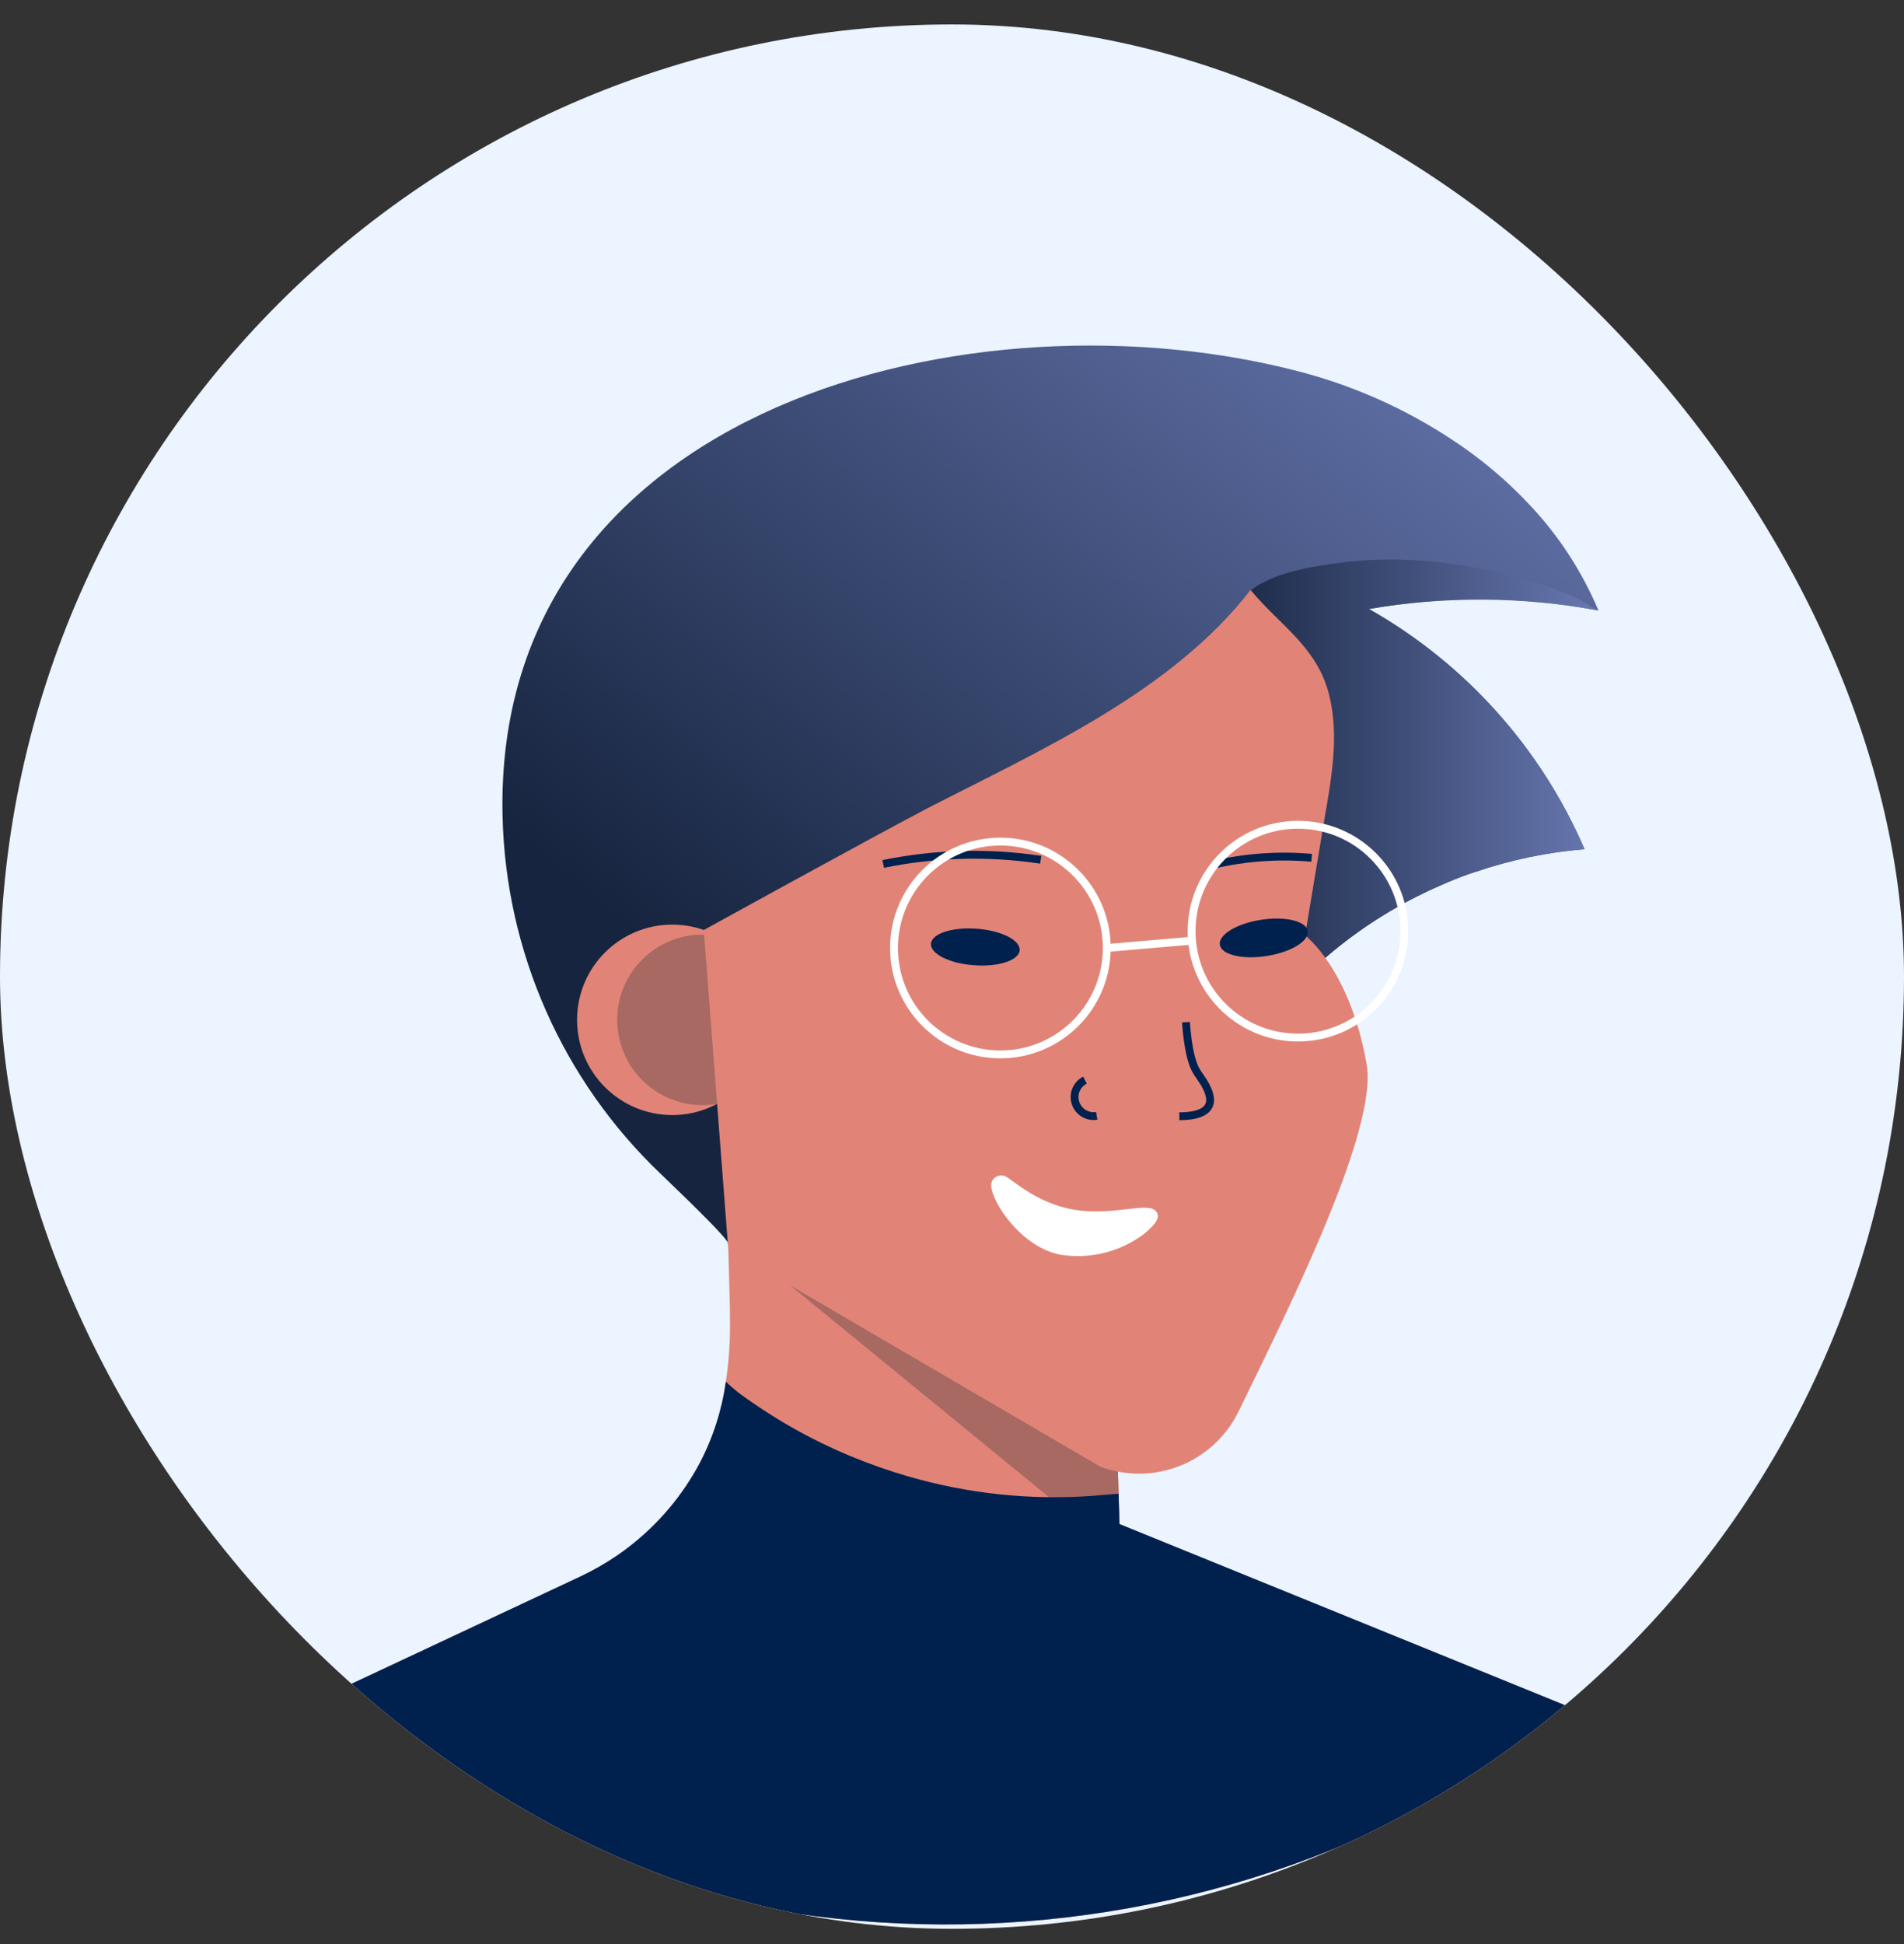<svg width="48" height="49" viewBox="0 0 48 49" fill="none" xmlns="http://www.w3.org/2000/svg">
<rect x="0" y="0" width="48" height="49" fill="#333333" stroke="none"/>
<g clip-path="url(#clip0_1_7952)">
<rect x="-1.52588e-05" y="0.616" width="48" height="48" rx="24" fill="#EBF4FF"/>
<path d="M39.738 43.095C30.301 50.362 17.138 50.304 7.765 42.954L14.634 39.734C14.961 39.58 15.275 39.4 15.573 39.195C15.664 39.133 15.754 39.068 15.84 39C16.588 38.428 17.203 37.701 17.644 36.87C17.978 36.231 18.199 35.539 18.299 34.825C18.368 34.362 18.403 33.895 18.404 33.426C18.404 32.619 18.36 31.811 18.352 31.002C18.346 30.554 18.341 30.107 18.337 29.66L18.62 29.801L19.354 30.181L19.694 30.238L23.63 30.908L28.023 31.656L28.156 36.173L28.2 37.65L28.221 38.367V38.414L29.929 39.109L39.738 43.095Z" fill="#E18477"/>
<path d="M28.215 38.24C27.73 38.324 27.231 38.246 26.793 38.02L18.369 31.129C18.36 30.81 18.351 31.145 18.347 30.826C18.341 30.379 18.337 29.931 18.333 29.483L18.615 29.624L19.349 30.004L19.689 30.062L23.625 30.731L28.019 31.479L28.151 35.997L28.195 37.474L28.216 38.191V38.237L28.215 38.24Z" fill="#A76962"/>
<path d="M34.515 15.35C36.937 16.722 38.844 18.848 39.947 21.404C39.01 21.48 38.086 21.672 37.196 21.977H37.187C36.956 22.056 36.726 22.143 36.498 22.238L36.357 22.299L36.133 22.397C36.058 22.43 35.983 22.465 35.91 22.502C35.836 22.539 35.768 22.574 35.688 22.612C35.608 22.65 35.547 22.687 35.469 22.726C35.392 22.766 35.341 22.796 35.277 22.832C35.125 22.917 34.975 23.006 34.828 23.098C34.77 23.133 34.712 23.17 34.654 23.208C34.088 23.574 33.557 23.991 33.066 24.454C32.447 25.04 31.868 25.714 31.231 26.315C30.685 26.866 30.045 27.314 29.342 27.641C27.981 28.227 26.407 28.565 24.994 29.052L18.358 31.347C18.358 31.242 17.608 30.5 16.664 29.595C14.182 27.235 12.745 23.983 12.669 20.559C12.44 10.217 24.59 7.176 32.857 9.392C34.171 9.746 35.419 10.305 36.558 11.05C37.311 11.537 38.001 12.117 38.61 12.776C39.321 13.541 39.892 14.425 40.297 15.388L40.186 15.368C38.312 15.023 36.391 15.016 34.515 15.35Z" fill="url(#paint0_linear_1_7952)"/>
<path d="M39.947 21.404C39.01 21.48 38.085 21.672 37.196 21.977H37.187C36.953 22.051 36.723 22.138 36.498 22.238L36.357 22.299L36.13 22.4C36.055 22.434 35.981 22.468 35.907 22.505C35.832 22.542 35.766 22.577 35.685 22.615C35.605 22.653 35.544 22.69 35.466 22.729C35.389 22.769 35.338 22.799 35.274 22.835C35.122 22.92 34.972 23.009 34.825 23.101L34.652 23.211C34.086 23.577 33.554 23.994 33.063 24.457C32.444 25.043 31.865 25.717 31.228 26.318C31.022 26.403 30.817 26.492 30.613 26.581C30.638 26.569 30.45 24.181 30.456 23.939C30.48 23.017 30.585 22.099 30.771 21.195C31.129 19.457 30.901 17.84 31.247 16.059C31.32 15.661 31.414 15.268 31.529 14.88C32.119 14.44 32.941 14.304 33.656 14.201C35.372 13.954 37.136 14.188 38.787 14.708C39.06 14.794 39.328 14.895 39.59 15.01C39.714 15.065 39.836 15.124 39.956 15.188C40.062 15.267 40.176 15.335 40.297 15.388C38.385 15.035 36.426 15.023 34.509 15.35C36.933 16.721 38.843 18.847 39.947 21.404Z" fill="url(#paint1_linear_1_7952)"/>
<ellipse cx="16.948" cy="25.705" rx="2.4" ry="2.4" fill="#E18477"/>
<ellipse cx="17.709" cy="25.705" rx="2.149" ry="2.149" fill="#A76962"/>
<path d="M17.742 23.441L18.36 31.488L27.74 36.968C29.086 37.47 30.594 36.868 31.224 35.576C32.574 32.812 34.739 28.448 34.454 26.823C34.031 24.423 32.901 23.576 32.901 23.576C33.058 22.635 33.215 21.697 33.37 20.761C33.548 19.701 33.774 18.594 33.511 17.528C33.21 16.307 32.287 15.785 31.527 14.871C29.529 17.446 26.242 18.902 23.372 20.377C21.889 21.156 17.742 23.441 17.742 23.441Z" fill="#E18477"/>
<path d="M22.266 21.776C23.573 21.508 24.917 21.472 26.237 21.67" stroke="#00214E" stroke-width="0.198"/>
<path d="M30.603 21.792C31.41 21.605 32.241 21.548 33.066 21.621" stroke="#00214E" stroke-width="0.198"/>
<path d="M27.352 27.224C27.141 27.332 27.04 27.578 27.115 27.802C27.189 28.027 27.416 28.164 27.649 28.125" stroke="#00214E" stroke-width="0.198"/>
<path d="M29.899 25.764C29.899 25.764 29.94 26.562 30.128 26.936C30.209 27.097 30.334 27.233 30.41 27.393C30.722 28.005 30.218 28.135 29.731 28.135" stroke="#00214E" stroke-width="0.198"/>
<path d="M39.738 43.095C30.301 50.362 17.138 50.304 7.765 42.954L14.634 39.734C14.961 39.58 15.275 39.4 15.573 39.195C15.664 39.133 15.754 39.068 15.84 39C16.588 38.428 17.203 37.701 17.644 36.87C17.978 36.231 18.199 35.539 18.299 34.825C18.399 34.922 18.504 35.013 18.613 35.099C19.478 35.739 20.418 36.273 21.411 36.689C21.893 36.89 22.386 37.064 22.887 37.21C24.399 37.65 25.977 37.817 27.546 37.703C27.764 37.686 27.983 37.664 28.2 37.649L28.221 38.366V38.413L29.929 39.107L39.738 43.095Z" fill="#00214E"/>
<circle cx="25.22" cy="23.894" r="2.682" stroke="white" stroke-width="0.198"/>
<ellipse cx="32.722" cy="23.47" rx="2.682" ry="2.682" stroke="white" stroke-width="0.198"/>
<path d="M27.902 23.894L30.039 23.71" stroke="white" stroke-width="0.198"/>
<path d="M25.019 29.75C25.059 29.688 25.122 29.645 25.194 29.632C25.266 29.619 25.34 29.636 25.399 29.679C25.691 29.886 26.229 30.323 26.991 30.474C28.031 30.682 28.931 30.265 29.147 30.534C29.269 30.685 29.12 30.87 28.837 31.105C28.236 31.554 27.48 31.742 26.739 31.626C25.739 31.439 24.988 30.281 24.988 29.87C24.988 29.828 24.999 29.787 25.019 29.75Z" fill="white"/>
<ellipse cx="24.588" cy="23.869" rx="0.462" ry="1.121" transform="rotate(-85.77 24.588 23.869)" fill="#00214E"/>
<ellipse cx="31.86" cy="23.64" rx="1.121" ry="0.462" transform="rotate(-8.86 31.86 23.64)" fill="#00214E"/>
</g>
<defs>
<linearGradient id="paint0_linear_1_7952" x1="28.649" y1="33.752" x2="45.334" y2="13.062" gradientUnits="userSpaceOnUse">
<stop stop-color="#16243F"/>
<stop offset="1" stop-color="#6878B1"/>
</linearGradient>
<linearGradient id="paint1_linear_1_7952" x1="30.457" y1="26.58" x2="40.297" y2="26.58" gradientUnits="userSpaceOnUse">
<stop stop-color="#16243F"/>
<stop offset="1" stop-color="#6878B1"/>
</linearGradient>
<clipPath id="clip0_1_7952">
<rect x="-1.52588e-05" y="0.616" width="48" height="48" rx="24" fill="white"/>
</clipPath>
</defs>
</svg>
